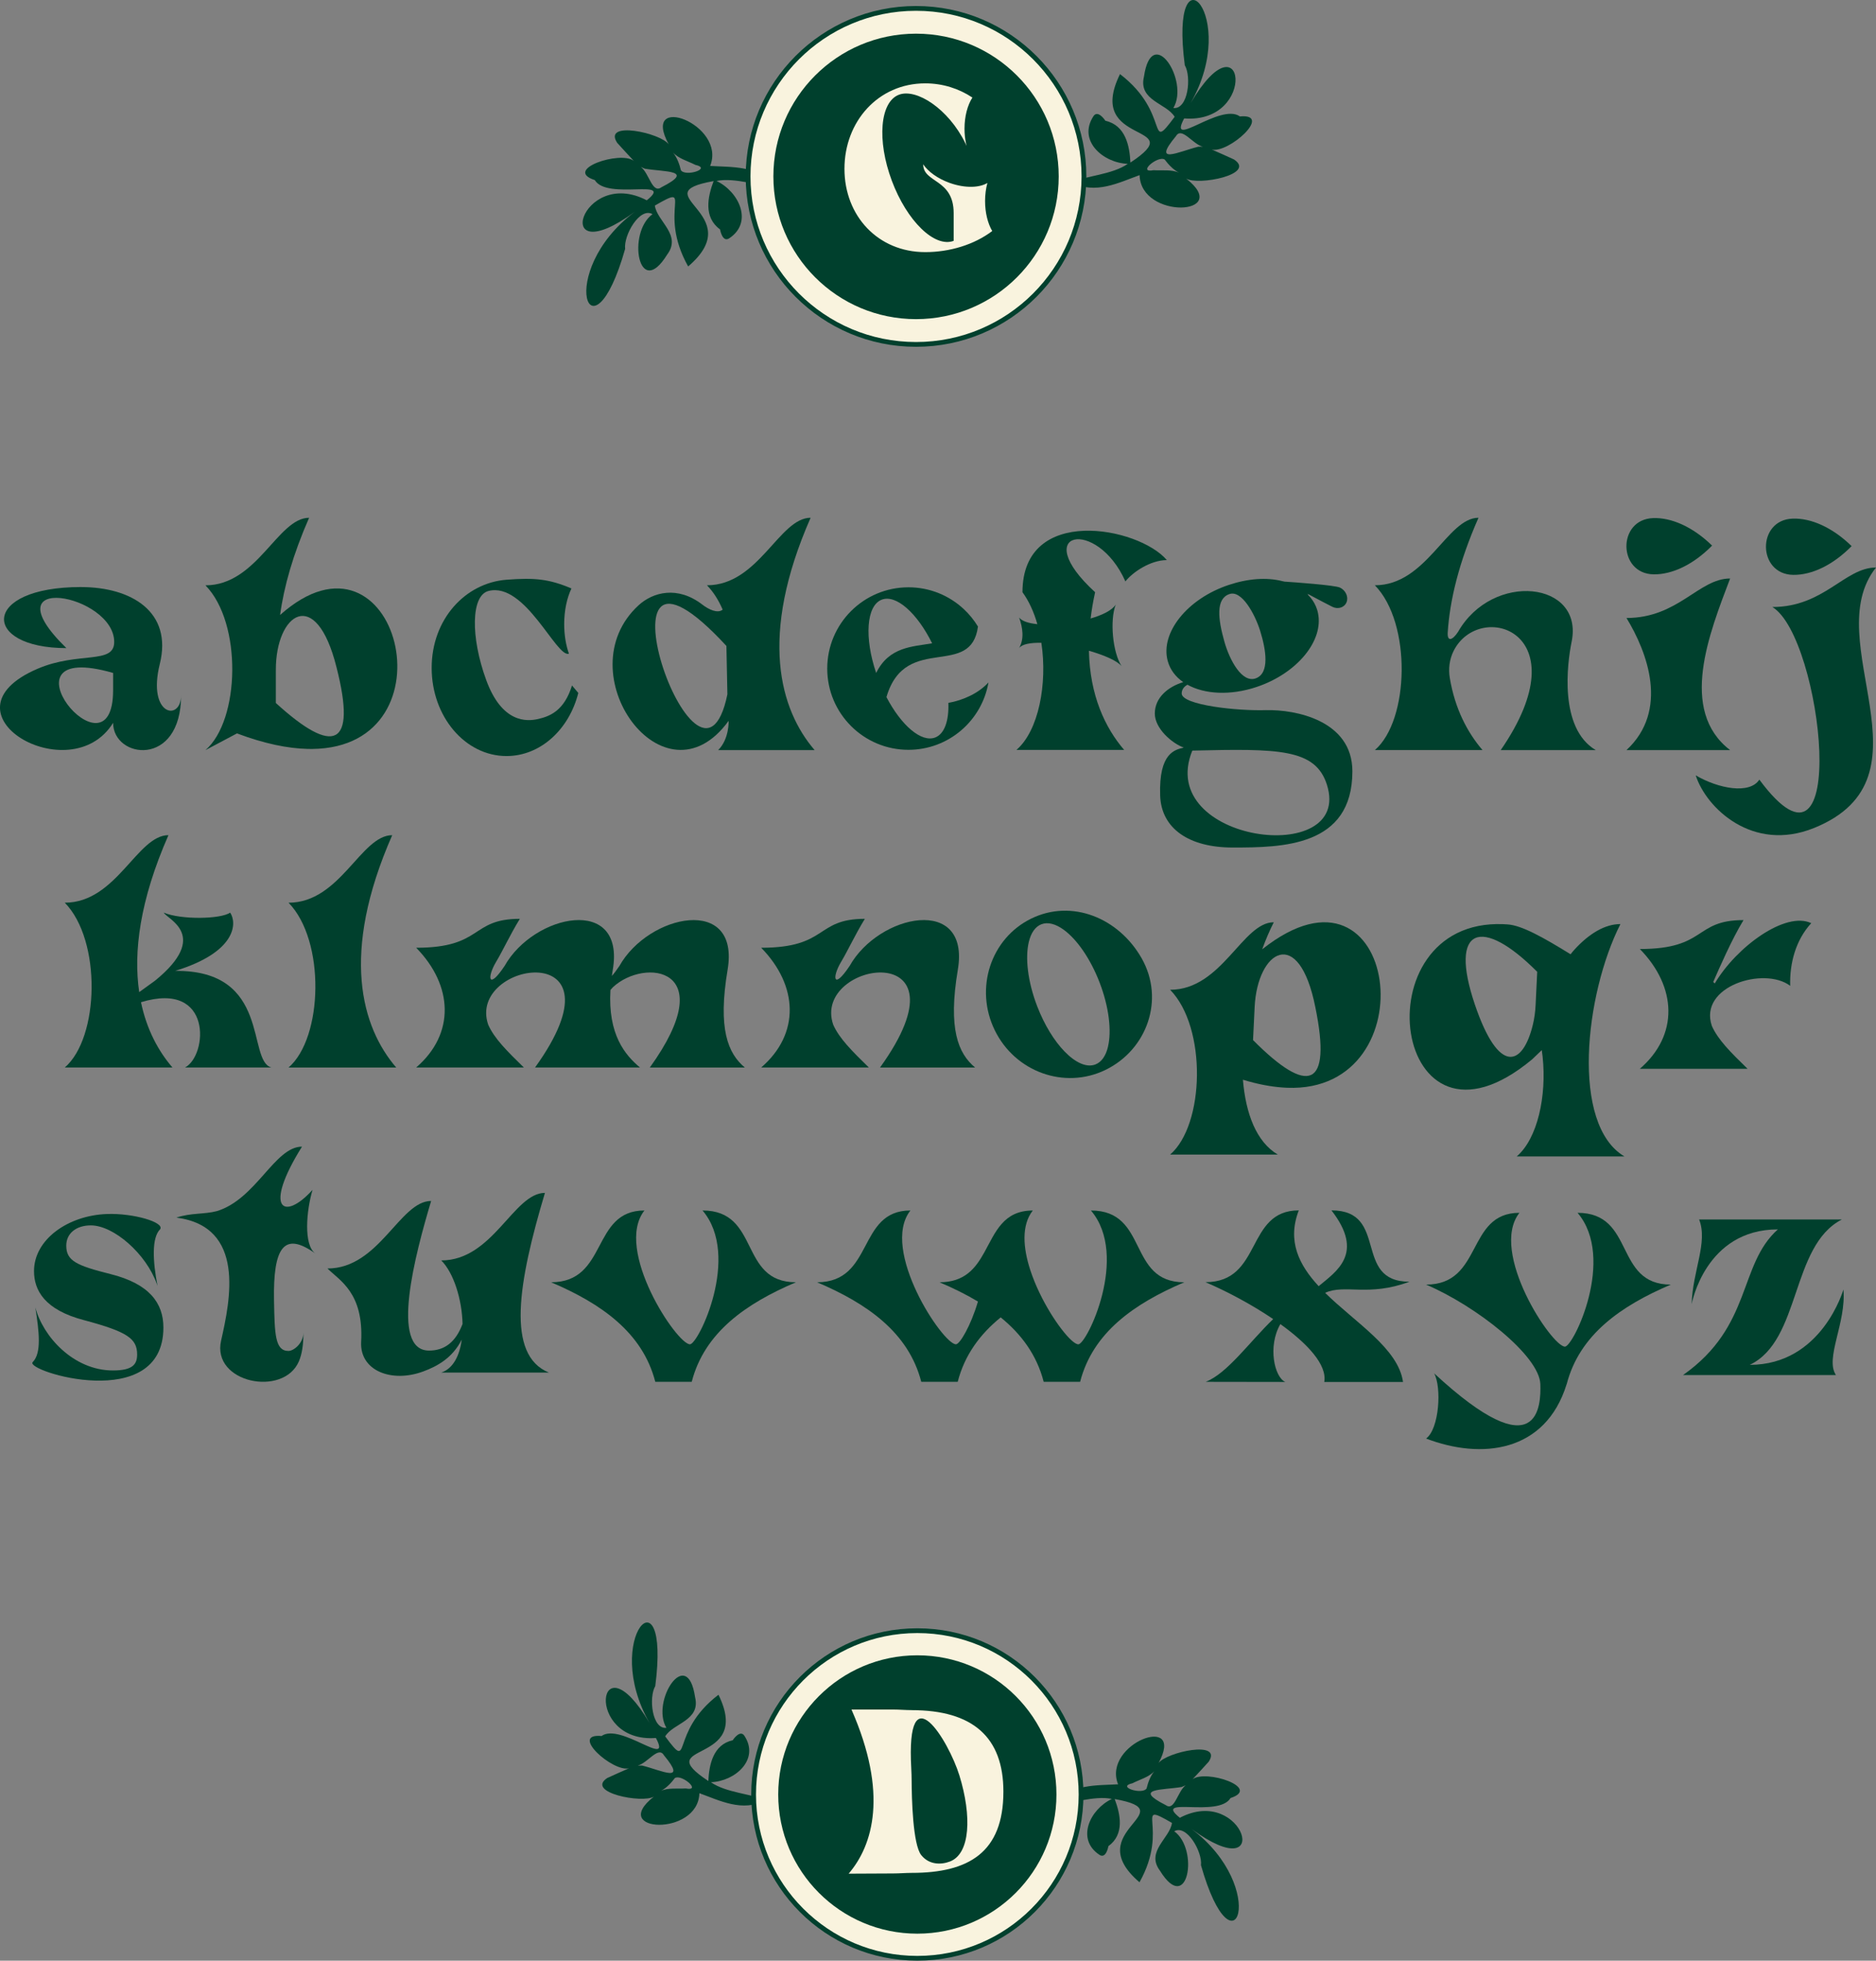 <?xml version="1.0" encoding="UTF-8"?><svg id="Layer_2" xmlns="http://www.w3.org/2000/svg" viewBox="0 0 786.49 821.59"><rect x="0" y="0" width="786.49" height="821.59" fill="#808080" stroke="none"/><defs><style>.cls-1{fill:#00402d;}.cls-2{fill:none;stroke:#00402d;stroke-miterlimit:10;stroke-width:2px;}.cls-3{fill:#f9f3de;}</style></defs><g id="Layer_1-2"><path class="cls-1" d="M629.16,314.32c34.32-49.81-9.03-63.17-19.78-41.5-1.73,3.5-2.21,7.48-1.56,11.33,2.17,12.95,7.44,22.86,13.71,30.16h-45.14c14.48-12.46,15.49-53.23,0-69.06,21.73,0,30.31-28.29,43.45-28.29-8.22,18.66-12.07,34.65-12.91,48.24v.02c-.16,3.82,2.06,3.04,4.34-.45h0c14.51-25.43,52.82-21.2,47.61,4.16-1.86,9.1-5.35,36.19,10.11,45.39h-39.84Z"/><path class="cls-1" d="M33.94,245.99c-42.03,0-41.82,25.59-6.11,25.59-33.29-32.45,20.05-22.61,20.05-2.57,0,9.56-14.95,3.85-32.14,11.23-43.02,18.46,13.83,51.56,31.68,22.65,0,15.05,28.5,18.99,28.5-11.55,0,11.12-14.32,8.61-8.93-13.09,5.45-21.93-11.97-32.25-33.05-32.25ZM47.42,289.18c0,40.26-51.08-21.9,0-7.19,0,0,0,7.18,0,7.19Z"/><path class="cls-1" d="M301.1,314.32h40.42c-14.48-16.85-23.58-47.61-1.68-97.36-13.14,0-21.73,28.29-43.46,28.29,2.69,2.75,4.88,6.24,6.59,10.21-2.1,1.72-5.8-.02-8.5-2.09-10.44-8.05-20.76-5.23-26.75.26-30.81,28.25,10.72,85.69,37.75,48.42,0,0,.33,7.56-4.37,12.26ZM304.54,270.67l.41,20.29c-12.03,58.24-61.38-86.3-.41-20.29Z"/><path class="cls-1" d="M530.91,297.57c-11.82.41-35.5-2.07-35.5-6.99,0-1.6.97-2.91,2.42-3.65,7.21,3.99,17.97,4.62,29,.93,16.93-5.66,28.22-19.4,25.71-31.03-.05-.28-.12-.56-.2-.83-.07-.26-.15-.52-.24-.78-.59-1.77-1.49-3.37-2.66-4.79,0,0,0-.01-.02-.02-.33-.4-.68-.79-1.05-1.16-.26-.33-.2-.4.43-.09.09.05.2.1.31.16,4.24,2.25,8.4,4.44,9.48,4.96,2.41,1.16,5.06.28,5.94-1.94.88-2.23-.36-4.97-2.77-6.12-2.2-1.05-19.87-2.28-22.78-2.47-.06,0-.11,0-.17-.01-.02,0-.04,0-.06,0-.03,0-.05,0-.08,0-.17-.02-.41-.07-.86-.17-.05-.02-.12-.03-.18-.05-6.54-1.65-14.32-1.14-22.56,1.61-17.33,5.79-28.75,20.06-25.51,31.86,1,3.65,3.29,6.63,6.49,8.85-6.33,1.92-11.91,6.47-11.91,13.16,0,6.26,7.21,12.51,12.14,14.26-3.65.92-10.49,2.09-9.9,20.07.46,13.92,12.16,21.81,30.39,21.81,20.71,0,50.2-.28,50.2-31.94,0-21.44-24.16-25.93-36.07-25.62ZM515.28,248.99c5.2-2.03,10.81,8.29,13.01,15.31,2.52,8.07,4.05,17.75-1.78,19.93-5.72,2.15-10.94-7.41-13.17-15.25-2.8-9.82-3.59-18,1.94-19.99ZM499.86,314.53c36.05-.85,51.63-.89,56.44,14.32,11.03,34.87-72.15,24.24-56.44-14.32Z"/><path class="cls-1" d="M397.59,294.54c.27,7.43-1.6,12.97-5.51,14.49-5.79,2.25-14.23-5.03-20.45-16.92,4.07-13.91,13.29-15.48,21.7-16.73,7.97-1.18,15.22-2.05,16.67-12.83-1.64-2.72-3.65-5.18-5.96-7.33-6.08-5.66-14.23-9.12-23.18-9.12-18.8,0-34.05,15.24-34.05,34.05s15.24,34.05,34.05,34.05c16.82,0,30.79-12.2,33.54-28.24-4.2,4.6-10.67,7.48-16.81,8.57ZM369.64,251.29c6.01-2.34,14.87,5.6,21.14,18.28-8.17,1.42-18.06,1.38-23.46,12.43-5.01-14.8-4.12-28.21,2.32-30.71Z"/><path class="cls-1" d="M117.43,257.68c1.61-11.87,5.42-25.39,12.16-40.71-13.14,0-21.73,28.3-43.46,28.3,15.5,15.83,14.48,56.59,0,69.06l13.22-7.01c11.48,4.32,21.29,6.3,29.59,6.5l1.91.02c60.77-.56,35.7-99.85-13.42-56.15ZM115.64,294.57v-13.82c-.05-23.73,16.82-35.57,25.43-1.17,8.59,33.56-1.18,37.12-25.43,14.99Z"/><path class="cls-1" d="M489.17,234.69c-6.84.05-14.2,4.96-17.36,8.94-11.95-26.9-40.87-21.26-12.7,4.53-.83,3.82-1.46,7.48-1.88,11.01,5-1.46,9.04-3.46,10.53-5.82-2.55,6.49-1.3,20.09,2.46,25.8-1.8-2.24-7.24-4.61-13.7-6.46.39,18.67,6.75,32.23,14.76,41.54h-45.14c9.29-8,13.04-27.64,10.44-44.87-4.52-.09-8.04.53-9.32,2.18,2.21-3.89,1.49-8.55,0-12.76,1.18,1.52,4,2.41,7.64,2.77-1.44-5.06-3.51-9.66-6.24-13.39,0-36.77,48.71-27.4,60.52-13.47Z"/><path class="cls-1" d="M242.44,290.38c-3.84,15.28-15.86,26.43-30.09,26.43-17.33,0-31.38-16.53-31.38-36.94s14.1-35.62,31.38-36.94c11.82-.91,17.89-.31,27.22,3.66-1.89,3.97-3.04,9.21-3.04,14.95,0,4.57.73,8.83,1.98,12.37-5.16,1.96-18.3-30.21-33.72-26.27-7.35,1.88-7.55,19.34-.94,37.36,6.6,18.02,16.96,17.38,21.72,16.3,5.07-1.16,10.97-3.52,14.24-14.06l2.63,3.13Z"/><path class="cls-1" d="M693.32,240.67c7.64.1,16.54-4,24.45-12.05-8.09-7.88-17.07-11.79-24.71-11.52-15.1.52-14.85,23.38.25,23.57Z"/><path class="cls-1" d="M681.87,314.32h43.46c-21.73-16.65-8.65-49.09,0-71.91-13.14,0-21.73,16.55-43.45,16.55,8.76,14.33,17.95,38.71,0,55.36Z"/><path class="cls-1" d="M751.82,240.89c7.64.1,16.54-4,24.45-12.05-8.09-7.88-17.07-11.79-24.71-11.52-15.1.52-14.85,23.38.25,23.57Z"/><path class="cls-1" d="M786.49,237.81c-24.5,30.84,26.31,88.03-26.01,109.16-25.69,10.37-45.2-8.4-49.57-22.07,9.49,5.57,22.62,8.06,26.67,1.79,38.69,52.16,26.53-59.64,5.46-72.33,21.73,0,30.32-16.55,43.45-16.55Z"/><path class="cls-1" d="M368.95,447.32c39.83-55.29-28.81-44.72-19.64-17.95,2.56,5.78,7.82,10.99,14.95,17.95h-45.14c16.4-14.14,15.5-34.35,0-50.18,28.19,0,22.57-12.12,43.46-12.12-4.27,6.99-7.04,13.17-9.93,17.99-3.94,6.56-3.32,12.03,3.49,1.83,0-.01.02-.02.03-.03,12.26-21.9,50.67-29.82,45.39,1.54-4.16,24.74.11,35.04,7.23,40.98h-39.83Z"/><path class="cls-1" d="M478.64,401.58c-9.63-16.97-29.31-24.98-46.32-16.65-17,8.32-23.84,29.27-15.27,46.79,8.58,17.52,29.27,24.88,46.32,16.65,17.51-8.44,25.04-29.56,15.27-46.79ZM464.52,438.6c-.89,3.76-2.67,6.43-5.28,7.44-3.72,1.44-8.43-.77-12.98-5.47-4.26-4.41-8.38-11.01-11.41-18.86-4-10.37-5.12-20.4-3.53-27.01.9-3.74,2.66-6.39,5.27-7.4,2.75-1.06,6.03-.13,9.39,2.32,5.46,3.98,11.12,11.98,14.99,22.02,3.99,10.34,5.11,20.35,3.54,26.97Z"/><path class="cls-1" d="M164.43,349.97c-13.14,0-21.73,28.3-43.46,28.3,15.5,15.83,14.49,56.59,0,69.06h45.14c-14.49-16.84-23.58-47.61-1.68-97.36Z"/><path class="cls-1" d="M635.88,484.58h45.14c-22.57-13.35-16.59-67.92-1.68-97.36-6.4,0-13.05,3.88-19.33,10.77-.53.58-1.05,1.21-1.56,1.88-11.66-7.18-20.4-12.07-26.34-12.5l-1.9-.11c-60.73-2.4-46.52,105.56,12.18,56.59l3.98-3.82c.14.94.26,1.88.36,2.82,1.73,16.42-2.11,34.21-10.84,41.72ZM644.39,408.61l-.6,12.43c-.14,3.03-.55,5.86-1.17,8.4-4.23,17.36-14.26,21.11-24.29-8.47-11.12-32.81,2.98-37.02,26.13-13.74l-.07,1.37Z"/><path class="cls-1" d="M529.16,397.79c1.47-4.05,3.1-7.86,4.86-11.33-13.14,0-21.73,28.29-43.46,28.29,15.5,15.83,14.48,56.6,0,69.06h45.14c-8.99-5.32-13.45-17.17-14.62-31.36,6.08,1.85,11.6,2.89,16.6,3.25l1.9.11c60.11,2.38,46.8-103.4-10.42-58.02ZM525.32,435.84l.67-13.8c1.11-23.71,18.54-34.71,25.46.06,6.95,33.94-2.99,37.02-26.13,13.73Z"/><path class="cls-1" d="M59.11,419.97c2.42,11.58,7.37,20.59,13.19,27.35H27.16c14.48-12.46,15.5-53.23,0-69.06,21.73,0,30.32-28.3,43.46-28.3-12.06,27.4-14.72,49.04-12.26,65.77l6.7-4.84c23.22-18.96,4.94-25.74,3.59-28.47,7.14,3.04,23.85,2.79,27.84,0,2.92,4.27,2.8,16.52-23.08,24.42,40.35-.45,30.02,37.64,40.35,40.47h-36.17c9.48-5.01,11.71-36.54-18.47-27.35Z"/><path class="cls-1" d="M272.44,447.32c30.36-42.15-2.3-46.03-15.49-33.63l-1.03,1.14c-1.11,18.71,6.15,27.28,12.39,32.49h-44c39.83-55.29-28.81-44.72-19.64-17.95,2.56,5.78,7.82,10.99,14.95,17.95h-45.14c16.4-14.14,15.5-34.35,0-50.18,28.19,0,22.57-12.12,43.46-12.12-4.27,6.99-7.04,13.17-9.93,17.99-3.94,6.56-3.32,12.03,3.48,1.83,0-.01.02-.02.03-.03,12.26-21.9,50.67-29.82,45.39,1.54-.15.88-.28,1.75-.4,2.6.84-.91,1.87-2.24,3.11-4.1,0-.01.02-.02.03-.03,12.26-21.9,50.67-29.82,45.39,1.54-4.16,24.74.11,35.04,7.23,40.98h-39.83Z"/><path class="cls-1" d="M750.5,413.08c-10.87-8.2-38.52.17-32.82,16.83,2.57,5.78,7.82,10.98,14.95,17.94h-45.14c16.4-14.14,15.5-34.35,0-50.18,28.19,0,22.57-12.12,43.46-12.12-4.94,8.09-10.24,20.3-12.69,25.91.17.25.38.47.65.61,9.18-15.45,29.71-30.34,40.43-25.23-6.48,7.05-9.09,16.7-8.83,26.24Z"/><path class="cls-1" d="M333.68,537.31c-20.95,8.92-38.33,21.01-43.68,41.71h-15.28c-5.34-20.71-22.73-32.8-43.68-41.71,23.98,0,16.73-30.08,39.13-30.08-12.85,16.41,13.59,56.07,19.06,56.07,3.47.21,21.52-37.04,5.3-56.07,24.34,0,15.15,30.08,39.13,30.08Z"/><path class="cls-1" d="M67.15,515.08c-3.64,3.58-3.09,13.54-1.11,23.78l-.22-.67c-4.49-12.8-18.15-24.71-27.75-24.71-6.12,0-10.29,3.34-10.29,8.48,0,6.4,4.28,8.33,18.61,11.94,16.13,4.03,22.11,12.08,22.11,22.37,0,36.26-58.41,18.21-54.79,14.51,3.78-3.86,2.69-12.63,1.11-22.94h0c3.12,12.13,15.97,26.43,32.52,26.43,8.2,0,10.15-2.5,10.15-6.67,0-6.67-4.02-9.53-22.23-14.4-16.55-4.31-21-12.5-21-20.57,0-13.21,14.19-23.33,30.59-23.92,11.11-.4,24.17,3.48,22.3,6.36Z"/><path class="cls-1" d="M127.21,558.5c0,4.81-.56,8.83-1.91,11.96-6.47,15.09-36.63,9.02-32.61-8.69,3.84-16.92,10.38-47.77-18.74-51.55,6.16-2.06,11.55-1.31,16.91-2.71,16.54-4.97,24.29-27.03,35.75-27.03-16.53,26.42-7.55,31.36,4.42,18.11-2.54,8.51-3.89,23.04,1.17,26.67-13.11-9.42-17.74-2.68-17.32,19.74.27,14.03.41,21.06,6.03,21.09,2.29.02,6.29-3.34,6.29-7.6Z"/><path class="cls-1" d="M193.58,561.34c-3.91,7.71-10.2,11.14-16.1,13.33-13.29,4.95-26.73-.28-26.07-12.39,1.12-20.66-9.07-25.69-14.12-30.74,21.73,0,30.32-28.3,43.46-28.3-6.65,22.23-17.46,62.7-.87,62.7,6.66,0,11.23-3.72,14.04-11.17-.23-10.21-3.7-21.39-8.92-26.61,21.73,0,30.32-28.3,43.46-28.3-11.24,37.57-16.38,68,1.68,75.3h-45.14c5-1.69,7.69-7.12,8.58-13.82Z"/><path class="cls-1" d="M496.5,537.31c-20.95,8.92-38.33,21.01-43.67,41.71h-15.28c-2.9-11.25-9.36-19.96-18.02-26.99-8.66,7.03-15.12,15.74-18.02,26.99h-15.28c-5.35-20.71-22.73-32.8-43.68-41.71,23.98,0,16.72-30.08,39.13-30.08-12.85,16.41,13.59,56.07,19.07,56.07,1.58.09,6.22-7.66,9.24-17.91-4.99-3-10.43-5.66-16.12-8.08,10.59,0,15.09-5.87,18.74-12.42,2.33-4.18,4.32-8.65,7.33-12.04,2.94-3.32,6.87-5.61,13.05-5.61-4.82,6.15-4.11,15.57-1.06,24.94,1.05,3.22,2.37,6.44,3.85,9.51,5.68,11.85,13.56,21.62,16.28,21.62,3.47.2,21.52-37.04,5.3-56.07,24.34,0,15.15,30.08,39.13,30.08Z"/><path class="cls-1" d="M588.2,579.08h-33.02c1.27-7.2-7.12-16.13-18.4-24.24-5.38,9.25-2.51,22.26,2.05,24.24l-33.35-.05c9.02-3.47,18.37-16.75,28.29-26.29-9.13-6.19-19.66-11.75-28.4-15.47,23.98,0,16.72-30.08,39.13-30.08-4.96,12.87.11,22.87,8.33,31.76,7.55-6.29,19.34-13.76,5.37-31.76,24.33,0,8.72,29.89,32.69,29.89-17.18,6.43-27,.88-35.35,4.66,12.77,12.58,30.63,23.24,32.66,37.34Z"/><path class="cls-1" d="M700.5,538.28c-20.95,8.92-38.33,21.01-43.68,41.72h-.03s0,.02,0,.02c-8.87,28.71-35.79,31.66-58.92,22.78,5.56-4.05,6.57-21.6,3.37-27.33,44.24,40.93,44.81,13.26,44.53,4.55-.38-11.94-26.95-32.81-47.9-41.73,23.98,0,16.72-30.08,39.13-30.08-12.85,16.41,13.59,56.07,19.06,56.07,3.47.21,21.52-37.03,5.31-56.07,24.33,0,15.15,30.08,39.13,30.08Z"/><path class="cls-1" d="M705.59,576.2c29.16-20.5,23.09-46.18,39.76-61.04-30.51,0-36.14,31.31-36.14,31.31h0c.35-13.85,6.92-25.81,3.13-35.46h60.6s-.76,0-.76,0c-21.52,11-17.06,50.67-38.61,60.91,30.28,0,39.26-31.57,39.26-31.57h0c1.24,14.01-7.86,28.83-3.13,35.85h-63.36s-.76,0-.76,0Z"/><path class="cls-1" d="M485.67,738.86c11.73-21.49-23.74-8.21-16.93,8.82-8.69.53-20.12-.26-26.42,8.25,6.04.23,16.21-3.69,23.82-2.12-9.16,4.33-15.14,16.88-5.19,23.44,2.58,1.68,3.61-2.84,3.73-3.65,6.83-4.93,5.05-13.36,2.64-19.74,29.75,5.3-14.95,13.24,10.4,34.87,12.95-23.07-3.08-34.51,13.61-24.87-.84,6.43-11.1,11.94-5.03,20.03,11.71,18.95,16.52-8.95,5.98-16.52,5.27-3.04,11.89,8.72,11.21,14.2,13.87,48.73,29.12,9.67-3.93-15.16,35.1,25.65,22.04-18.83-4.92-4.7-11.65-9.34,16.22.15,21.25-8.27,13.11-4.27-10.41-12.14-15.93-7.86,2.27-2.45,4.57-4.88,6.78-7.37,5.99-9.17-17.77-4.05-21.08.63ZM464.45,773.47s-.01.07-.05.04c.02-.02.03-.02.05-.04ZM483.93,742.18c-1.66,2.1-2.6,4.61-3.24,7.25-1.84,2.77-12.79-.67-5.91-2.19,3.15-1.6,6.9-2.56,9.15-5.06ZM497.09,748.07c-3.46,2.58-4.63,11.1-8.41,8.31-13.92-7.07-1.47-6.2,6.69-7.56.59-.23,1.17-.47,1.72-.74Z"/><path class="cls-1" d="M274.17,752.81c-19.28,15.09,18.55,16.94,19.04-1.4,8.19,2.95,18.37,8.2,27.53,2.88-5.46-2.6-16.34-3.03-22.71-7.48,10.12-.35,20.58-9.51,14.04-19.47-1.7-2.57-4.44,1.18-4.87,1.88-8.23,1.82-9.92,10.27-10.24,17.08-25.23-16.64,18.97-6.24,4.25-36.14-21.02,16.06-10.83,32.91-22.34,17.45,3.32-5.57,14.92-6.58,12.54-16.41-3.25-22.04-18.71,1.68-12.03,12.81-6.04.7-7.47-12.71-4.67-17.48,6.55-50.24-22.92-20.41-2.39,15.47-22.09-37.44-27.69,8.57,2.66,6.27,7,13.19-14.84-6.56-22.79-.82-13.73-1.26,4.75,15.27,11.52,13.52-3.05,1.35-6.13,2.67-9.15,4.09-9.13,6.05,14.71,10.76,19.61,7.76ZM307.37,729.42s.04-.06.06-.01c-.02.01-.04,0-.06.01ZM277.08,750.45c2.35-1.27,4.21-3.21,5.85-5.38,2.78-1.82,11.48,5.68,4.56,4.35-3.52.22-7.35-.38-10.41,1.03ZM267.34,739.83c4.2-1,8.65-8.36,11.01-4.3,9.99,12-1.11,6.27-9.14,4.3-.63-.02-1.26-.03-1.87,0Z"/><circle class="cls-3" cx="384.58" cy="751.95" r="68.64"/><circle class="cls-2" cx="384.58" cy="751.95" r="68.64"/><circle class="cls-1" cx="384.58" cy="751.95" r="58.32"/><path class="cls-3" d="M382.19,716.6c-2.5,0-5.1-.25-7.8-.25h-17.42c15.47,35.15,9.04,56.88-1.19,68.78l18.62-.09c2.7,0,5.3-.24,7.8-.24,23.83,0,38.46-8.48,38.46-34.05,0-22.79-12.81-34.14-38.46-34.14ZM398.24,780.04c-3.75,1.43-8.71,1.41-12-2.66-3.58-4.41-4.01-23.99-4.05-31.17,0-1.71-.06-3.41-.15-5.11-2.28-41.15,15.68-11.7,20.18,2.88,5.26,17.04,4.57,32.81-3.98,36.06Z"/><path class="cls-1" d="M258.74,59.84c2.27,2.56,4.63,5.05,6.96,7.56-5.66-4.39-29.78,3.68-16.34,8.06,5.16,8.64,33.74-1.1,21.79,8.48-27.65-14.48-41.05,31.13-5.04,4.82-33.9,25.46-18.25,65.52-4.03,15.54-.7-5.62,6.09-17.68,11.49-14.56-10.81,7.77-5.88,36.38,6.13,16.94,6.23-8.29-4.29-13.95-5.16-20.54,17.12-9.89.68,1.84,13.96,25.51,26-22.19-19.85-30.33,10.67-35.77-2.47,6.55-4.3,15.19,2.71,20.25.12.82,1.18,5.47,3.82,3.74,10.21-6.73,4.07-19.6-5.32-24.04,7.81-1.61,18.24,2.4,24.43,2.17-6.46-8.73-18.18-7.92-27.09-8.46,6.99-17.47-29.39-31.09-17.36-9.05-3.4-4.81-27.76-10.06-21.62-.65ZM302.18,96.03s-.04,0-.05-.04c.02.02.03.02.05.04ZM291.53,69.09c7.06,1.56-4.17,5.09-6.06,2.25-.66-2.71-1.63-5.28-3.33-7.44,2.31,2.56,6.16,3.56,9.38,5.19ZM270.42,70.71c8.37,1.4,21.14.51,6.87,7.76-3.87,2.86-5.08-5.87-8.63-8.52.56.28,1.16.53,1.76.76Z"/><path class="cls-1" d="M517.38,66.84c-3.1-1.45-6.25-2.81-9.38-4.19,6.94,1.79,25.9-15.16,11.81-13.86-8.15-5.89-30.55,14.36-23.37.84,31.12,2.36,25.38-44.83,2.72-6.43,21.05-36.8-9.17-67.39-2.45-15.87,2.87,4.89,1.4,18.64-4.79,17.92,6.86-11.41-9-35.73-12.33-13.13-2.43,10.08,9.47,11.11,12.87,16.83-11.81,15.86-1.35-1.43-22.91-17.9-15.1,30.67,30.23,20,4.36,37.07-.32-6.99-2.06-15.65-10.5-17.52-.44-.71-3.24-4.56-4.99-1.92-6.71,10.22,4.02,19.62,14.4,19.97-6.53,4.57-17.7,5.01-23.29,7.68,9.39,5.46,19.83.07,28.23-2.95.5,18.81,39.29,16.92,19.52,1.44,5.02,3.07,29.48-1.75,20.11-7.96ZM463.17,50.8s.04-.01.06.02c-.02-.01-.04,0-.06-.02ZM483.61,71.32c-7.09,1.36,1.82-6.32,4.67-4.46,1.68,2.22,3.58,4.21,6,5.51-3.13-1.44-7.06-.83-10.67-1.05ZM502.36,61.48c-8.24,2.03-19.62,7.9-9.37-4.41,2.43-4.16,6.99,3.38,11.3,4.41-.63-.04-1.28-.03-1.92,0Z"/><path class="cls-3" d="M454.43,73.92c0,38.88-31.52,70.4-70.4,70.4-38.88,0-70.4-31.52-70.4-70.4,0-38.88,31.52-70.4,70.4-70.4,38.88,0,70.4,31.52,70.4,70.4Z"/><path class="cls-2" d="M454.43,73.92c0,38.88-31.52,70.4-70.4,70.4-38.88,0-70.4-31.52-70.4-70.4,0-38.88,31.52-70.4,70.4-70.4,38.88,0,70.4,31.52,70.4,70.4Z"/><path class="cls-1" d="M443.85,73.92c0,33.03-26.78,59.81-59.81,59.81-33.03,0-59.81-26.78-59.81-59.81,0-33.03,26.78-59.81,59.81-59.81,33.03,0,59.81,26.78,59.81,59.81Z"/><path class="cls-3" d="M415.98,96.81c-7.56,5.74-17.88,8.84-28.07,8.84-19.78,0-33.88-15.13-33.88-34.91s14.1-35.81,33.87-35.81c7.31,0,14.11,2.19,19.77,5.95-2.03,3.15-3.31,7.83-3.31,13.05,0,2.16.22,4.22.62,6.11.08.37.16.74.26,1.1-.19-.42-.39-.82-.58-1.23-7.09-14.37-20.47-22.96-27.76-20.23-7.99,2.99-9.34,19.13-3.02,36.04,6.33,16.91,17.94,28.2,25.93,25.21v-11.65c0-14.46-12.77-12.53-12.77-20.41,2.07,3.05,6.05,5.97,11.07,7.77,3.26,1.17,6.48,1.7,9.31,1.64,2.6-.05,4.88-.61,6.53-1.61-.62,2.29-.97,4.86-.97,7.59,0,4.95,1.16,9.42,3,12.55Z"/></g></svg>